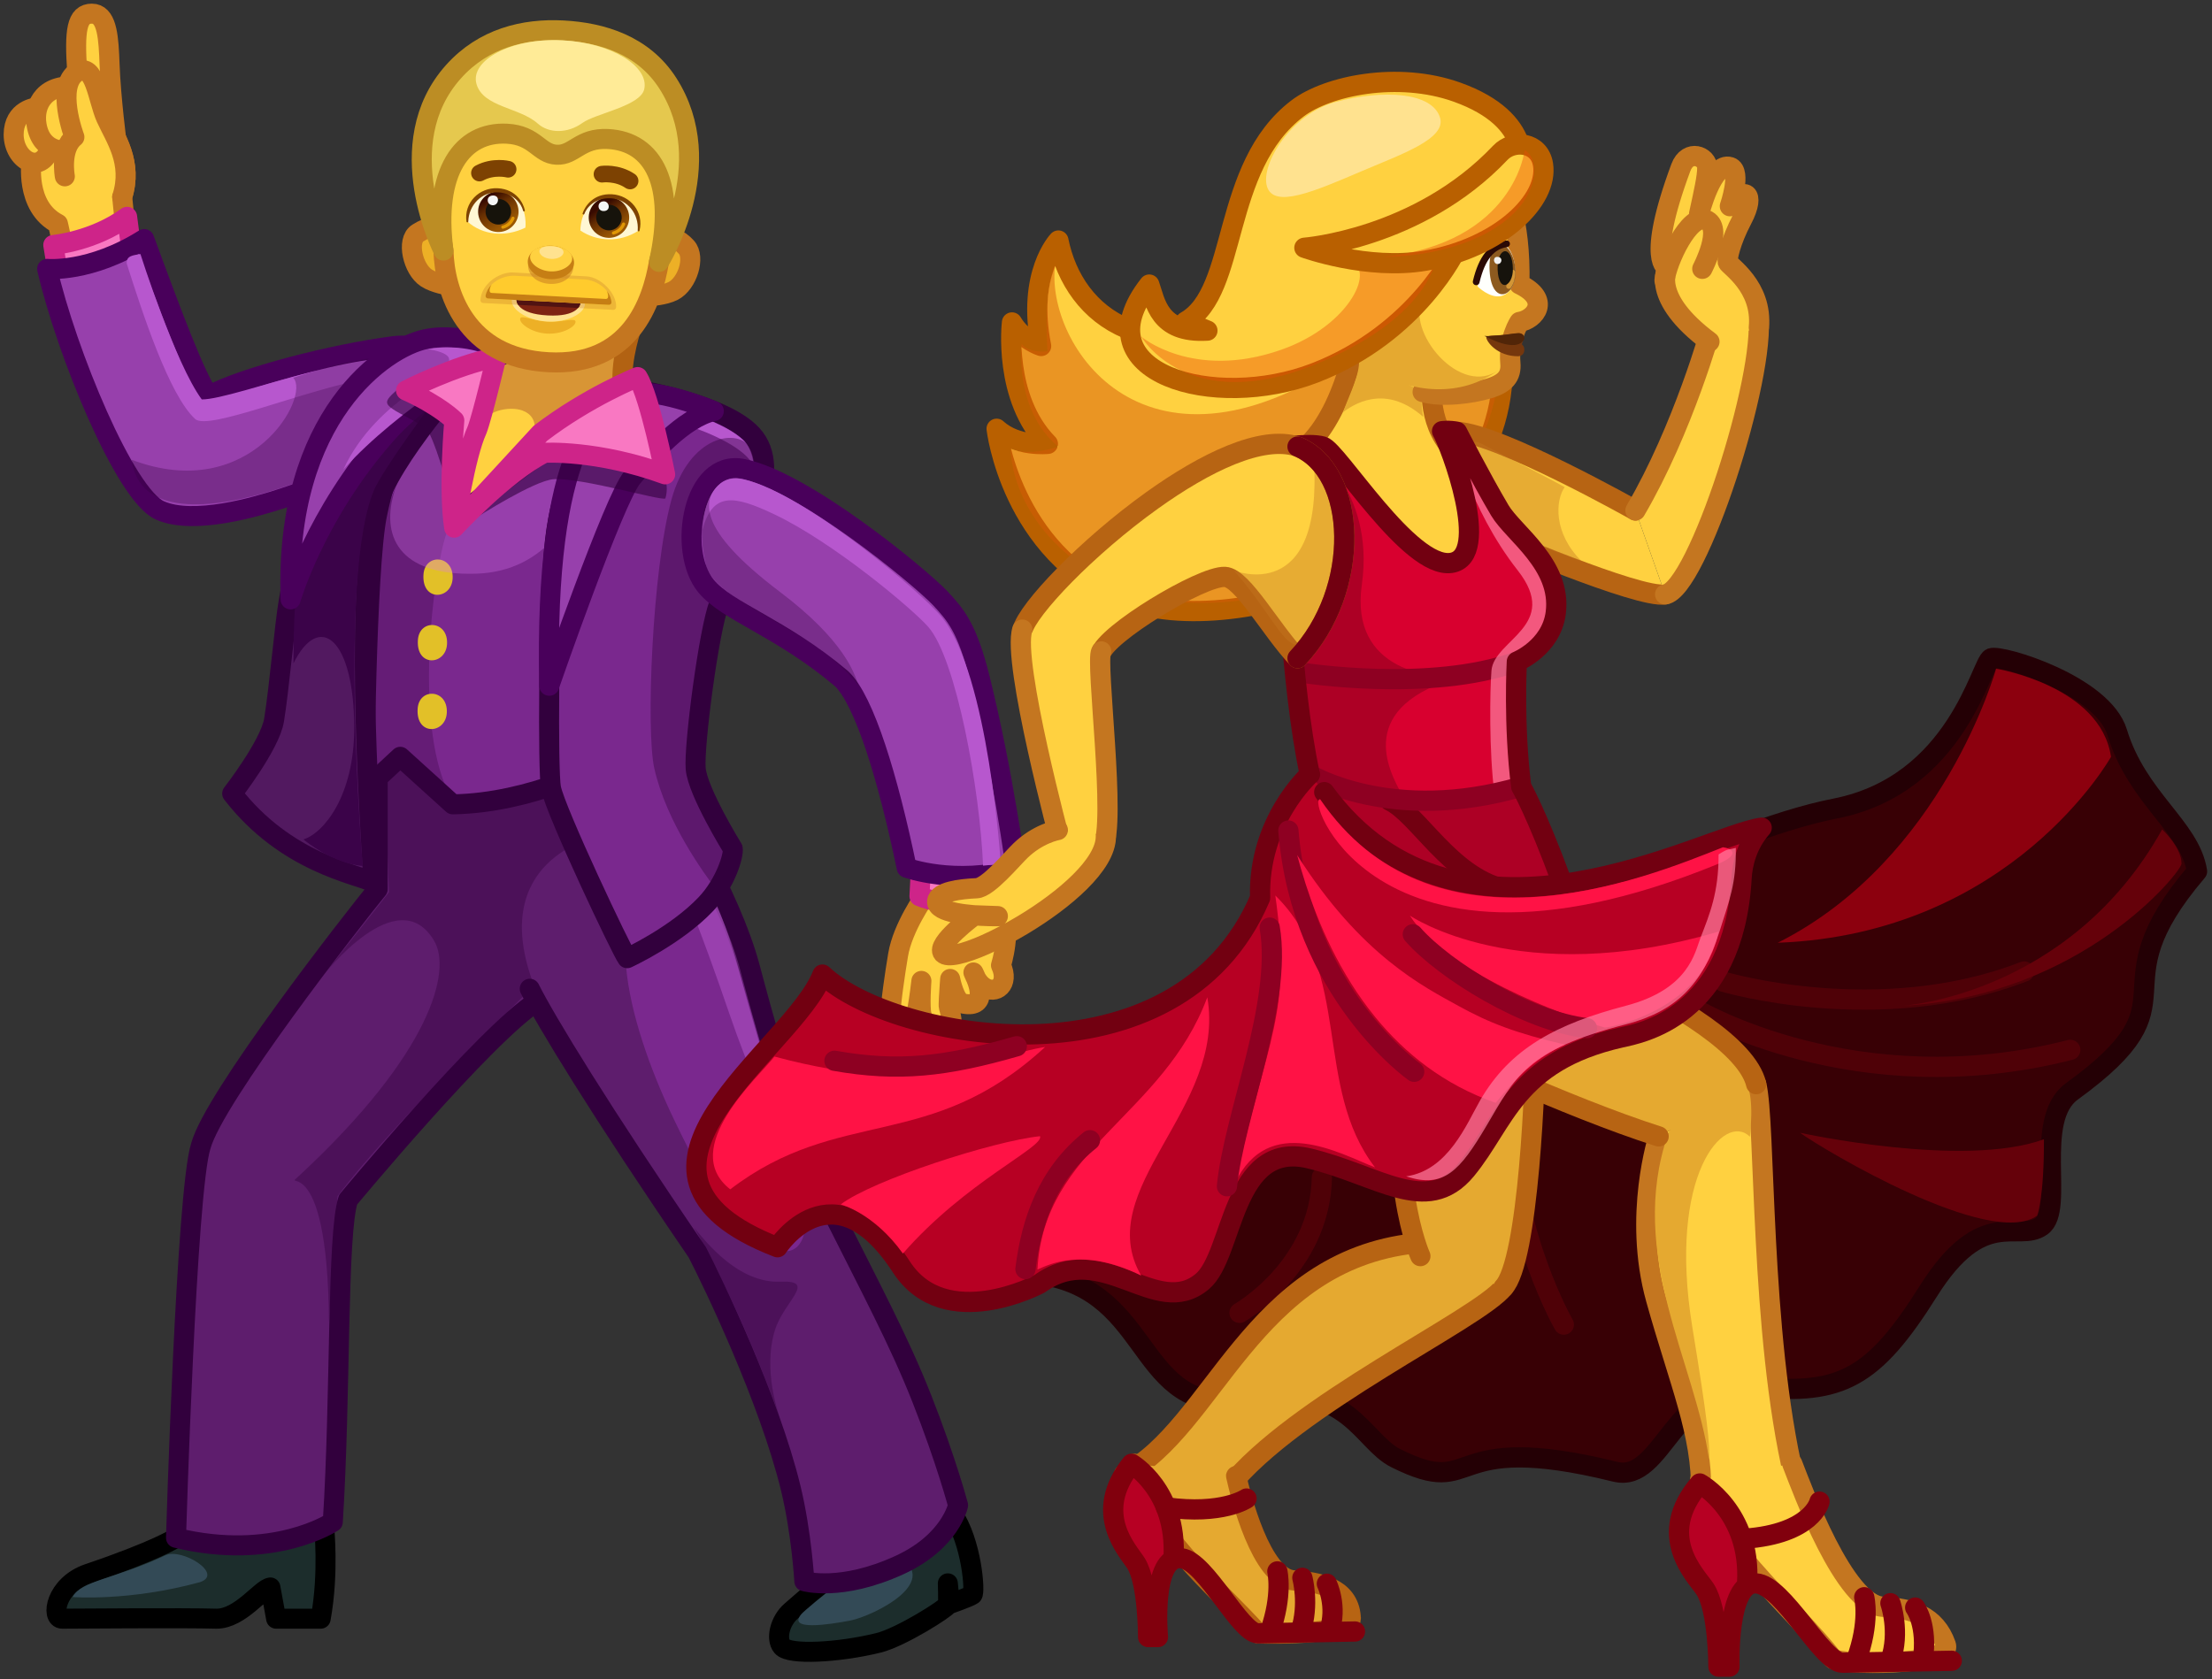 <svg width="162" height="123" viewBox="0 0 162 123" fill="none" xmlns="http://www.w3.org/2000/svg">
<rect x="0" y="0" width="162" height="123" fill="#333333" stroke="none"/>
<path d="M7.769 8.641C8.445 10.127 9.751 11.903 8.948 14.421L9.31 18.044L4.842 19.542C4.641 18.046 4.243 16.394 4.243 16.394C1.785 15.122 2.316 11.749 2.316 11.749" fill="#FFD140"/>
<path d="M7.769 8.641C8.445 10.127 9.751 11.903 8.948 14.421L9.31 18.044L4.842 19.542C4.641 18.046 4.243 16.394 4.243 16.394C1.785 15.122 2.316 11.749 2.316 11.749" stroke="#C47620" stroke-width="1.466" stroke-linecap="round" stroke-linejoin="round"/>
<path d="M2.641 7.881C2.641 7.881 1 8.023 1 9.858C1 11.693 2.971 12.902 3.686 10.839" fill="#FFD140"/>
<path d="M2.641 7.881C2.641 7.881 1 8.023 1 9.858C1 11.693 2.971 12.902 3.686 10.839" stroke="#C47620" stroke-width="1.466" stroke-linecap="round" stroke-linejoin="round"/>
<path d="M4.826 11.035C4.826 11.035 3.027 11.234 2.678 9.139C2.42 7.589 3.365 6.027 5.789 6.377L5.655 5.273C5.444 2.222 5.614 1 6.725 1C6.793 1 6.857 1.006 6.918 1.018C7.851 1.205 7.957 2.792 8.025 4.73C8.109 7.133 8.565 10.649 8.565 10.649" fill="#FFD140"/>
<path d="M4.826 11.035C4.826 11.035 3.027 11.234 2.678 9.139C2.42 7.589 3.365 6.027 5.789 6.377L5.655 5.273C5.444 2.222 5.614 1 6.725 1C6.793 1 6.857 1.006 6.918 1.018C7.851 1.205 7.957 2.792 8.025 4.73C8.109 7.133 8.565 10.649 8.565 10.649" stroke="#C47620" stroke-width="1.466" stroke-linecap="round" stroke-linejoin="round"/>
<path d="M4.748 12.917C4.748 12.917 4.375 10.896 5.449 10.04C5.449 10.04 4.018 6.26 5.654 5.273C6.941 4.498 7.169 7.32 7.769 8.641C8.445 10.127 9.751 11.903 8.948 14.421" fill="#FFD140"/>
<path d="M4.748 12.917C4.748 12.917 4.375 10.896 5.449 10.04C5.449 10.04 4.018 6.26 5.654 5.273C6.941 4.498 7.169 7.32 7.769 8.641C8.445 10.127 9.751 11.903 8.948 14.421" stroke="#C47620" stroke-width="1.466" stroke-linecap="round" stroke-linejoin="round"/>
<path d="M4.361 20.783L3.902 17.946C3.902 17.946 6.853 17.683 9.31 15.882L9.728 19.128" fill="#F978C2"/>
<path d="M4.361 20.783L3.902 17.946C3.902 17.946 6.853 17.683 9.31 15.882L9.728 19.128" stroke="#CE2489" stroke-width="1.466" stroke-linecap="round" stroke-linejoin="round"/>
<path d="M10.562 17.513C12.61 23.104 14.345 27.705 15.298 28.99C17.771 27.642 24.342 25.936 28.854 25.353C32.606 24.868 32.941 29.344 30.681 31.743C28.989 33.541 23.093 35.712 20.715 36.493C18.786 37.127 14.168 38.494 11.703 37.384C9.157 36.237 4.872 25.84 3.453 19.696C3.453 19.696 6.603 20.01 10.562 17.513Z" fill="#9740AC"/>
<path d="M10.562 17.513C12.61 23.104 14.345 27.705 15.298 28.99C17.771 27.642 24.342 25.936 28.854 25.353C32.606 24.868 32.941 29.344 30.681 31.743C28.989 33.541 23.093 35.712 20.715 36.493C18.786 37.127 14.168 38.494 11.703 37.384C9.157 36.237 4.872 25.84 3.453 19.696C3.453 19.696 6.603 20.01 10.562 17.513Z" stroke="#49005B" stroke-width="1.466" stroke-linecap="round" stroke-linejoin="round"/>
<path d="M10.284 18.608C9.736 18.708 9.242 18.724 9.283 19.312C10.417 22.874 12.374 28.931 14.293 30.694C15.25 31.572 22.338 28.543 27.111 27.692C28.262 27.487 31.308 26.919 31.209 29.685C31.209 29.701 32.855 28.139 30.96 26.767C28.148 24.731 17.225 29.279 14.778 29.259C12.824 26.609 10.284 18.608 10.284 18.608Z" fill="#B757CE"/>
<g opacity="0.3">
<path d="M21.468 27.669C22.794 28.995 18.373 36.986 9.646 33.679C10.672 41.874 30.304 32.379 31.36 29.723C34.011 23.057 21.594 27.702 21.468 27.669Z" fill="#32003D"/>
</g>
<path d="M23.735 111.842C23.735 111.842 24.101 115.207 23.485 118.572H20.224L19.804 116.286C19.128 116.368 17.598 118.573 15.862 118.572C13.515 118.5 5.41 118.572 4.557 118.572C3.703 118.572 4.047 116.099 6.473 115.276C11.534 113.561 12.889 112.647 12.889 112.647L23.735 111.842Z" fill="#1C2D2C"/>
<path d="M23.735 111.842C23.735 111.842 24.101 115.207 23.485 118.572H20.224L19.804 116.286C19.128 116.368 17.598 118.573 15.862 118.572C13.515 118.5 5.41 118.572 4.557 118.572C3.703 118.572 4.047 116.099 6.473 115.276C11.534 113.561 12.889 112.647 12.889 112.647L23.735 111.842Z" stroke="black" stroke-width="1.466" stroke-linecap="round" stroke-linejoin="round"/>
<path d="M5.322 116.985C5.322 116.985 9.438 117.322 14.645 115.896C16.437 115.297 13.3 113.366 12.12 113.927C8.514 115.637 5.933 115.774 5.322 116.985Z" fill="#334A56"/>
<path d="M42.219 52.178C36.479 49.214 27.662 54.667 27.662 54.667C27.662 61.231 27.662 65.127 27.662 65.127C25.787 67.418 15.656 80.416 14.708 83.942C13.644 87.194 12.89 112.647 12.89 112.647C20.042 114.387 24.373 111.489 24.373 111.489C24.967 102.243 24.671 90.365 25.495 87.879C25.495 87.879 35.488 75.823 39.345 73.341C43.202 70.859 43.202 70.859 43.202 70.859C43.202 70.859 47.958 55.143 42.219 52.178Z" fill="#5E1D6D"/>
<g opacity="0.4">
<path d="M43.604 61.33C43.604 61.33 35.599 63.006 39.118 72.204C39.118 72.204 28.328 82.731 24.722 87.627L24.091 96.826C23.986 83.492 20.391 87.537 21.984 86.053C31.636 77.067 33.06 71.09 31.808 68.942C29.142 64.369 23.651 71.486 23.651 71.486L28.491 65.356L27.88 50.275H41.528L43.604 61.33Z" fill="#32003D"/>
</g>
<path d="M34.117 51.903C30.561 52.874 27.662 54.667 27.662 54.667C27.662 61.231 27.662 65.127 27.662 65.127C25.787 67.417 15.656 80.416 14.708 83.942C13.644 87.193 12.89 112.647 12.89 112.647C20.042 114.386 24.373 111.489 24.373 111.489C24.967 102.243 24.671 90.365 25.495 87.879C25.495 87.879 35.488 75.823 39.345 73.341C39.711 73.105 40.042 72.892 40.342 72.699" stroke="#32003D" stroke-width="1.466" stroke-linecap="round" stroke-linejoin="round"/>
<path d="M57.936 118.023C57.13 118.713 56.8 120.041 57.28 120.614C57.807 121.242 61.377 121.07 64.338 120.341C66 119.931 69.371 117.78 69.417 117.553C69.462 117.326 69.417 115.984 69.417 115.984L69.561 117.49C69.561 117.49 71.015 116.976 71.22 116.821C71.425 116.667 71.196 113.013 69.749 110.869C68.301 108.724 59.178 116.96 57.936 118.023Z" fill="#1C2D2C"/>
<path d="M57.936 118.023C57.13 118.713 56.8 120.041 57.28 120.614C57.807 121.242 61.377 121.07 64.338 120.341C66 119.931 69.371 117.78 69.417 117.553C69.462 117.326 69.417 115.984 69.417 115.984L69.561 117.49C69.561 117.49 71.015 116.976 71.22 116.821C71.425 116.667 71.196 113.013 69.749 110.869C68.301 108.724 59.178 116.96 57.936 118.023Z" stroke="black" stroke-width="1.466" stroke-linecap="round" stroke-linejoin="round"/>
<path d="M62.283 118.706C63.849 118.407 69.42 115.774 65.418 113.781C64.441 113.295 59.039 117.841 58.712 118.212C57.582 119.488 60.716 119.008 62.283 118.706Z" fill="#334A56"/>
<path d="M38.797 72.429C39.938 74.718 43.971 81.365 51.066 91.732C52.139 93.799 56.319 102.445 57.914 109.021C58.711 112.31 58.907 115.829 58.907 115.829C58.907 115.829 61.579 116.616 65.882 114.64C69.624 112.921 70.166 110.264 70.166 110.264C70.166 110.264 69.302 106.995 67.501 102.427C65.849 98.239 63.727 94.285 60.826 88.502C58.057 82.879 55.591 73.349 54.905 70.805C53.514 65.643 49.309 58.405 46.129 54.236" fill="#5E1D6D"/>
<path d="M38.797 72.429C39.938 74.718 43.971 81.365 51.066 91.732C52.139 93.799 56.319 102.445 57.914 109.021C58.711 112.31 58.907 115.829 58.907 115.829C58.907 115.829 61.579 116.616 65.882 114.64C69.624 112.921 70.166 110.264 70.166 110.264C70.166 110.264 69.302 106.995 67.501 102.427C65.849 98.239 63.727 94.285 60.826 88.502C58.057 82.879 55.591 73.349 54.905 70.805C53.514 65.643 49.309 58.405 46.129 54.236" stroke="#32003D" stroke-width="1.466" stroke-linecap="round" stroke-linejoin="round"/>
<path d="M48.892 63.87C43.789 65.793 45.726 74.435 49.381 82.046C52.169 87.852 53.017 88.512 54.052 89.634C56.602 92.399 61.122 93.913 57.91 83.449C55.016 76.268 53.055 62.301 48.892 63.87Z" fill="#7A288E"/>
<g opacity="0.5">
<path d="M60.051 88.598C60.051 88.598 56.395 82.977 53.421 74.269C51.268 67.963 49.98 65.014 49.98 65.014L50.469 62.3C51.935 64.817 53.133 67.428 54.056 70.855C54.741 73.399 57.282 82.973 60.051 88.598Z" fill="#B757CE"/>
</g>
<g opacity="0.4">
<path d="M50.818 89.907C51.733 91.012 54.082 94.013 57.179 93.886C59.868 93.775 57.415 95.314 56.755 97.436C55.827 100.421 57.088 103.745 57.088 103.745C56.406 101.892 55.605 99.847 54.705 97.76C53.56 95.107 52.253 92.387 50.818 89.907Z" fill="#32003D"/>
</g>
<path d="M33.231 38.755C33.563 32.396 36.473 25.337 36.473 25.337L46.309 23.805C46.309 23.805 45.424 26.271 45.608 28.252" fill="#D89535"/>
<path d="M33.231 38.755C33.563 32.396 36.473 25.337 36.473 25.337L46.309 23.805C46.309 23.805 45.424 26.271 45.608 28.252" stroke="#B26212" stroke-width="1.466" stroke-linecap="round" stroke-linejoin="round"/>
<path d="M34.938 31.491C35.452 30.017 37.333 29.739 38.252 30.068C39.572 30.542 39.577 32.159 37.54 34.32C35.504 36.48 32.137 39.515 34.938 31.491Z" fill="#FFD140"/>
<path d="M42.892 30.759L33.278 37.929C33.278 37.929 34.811 29.659 35.791 26.322C29.823 30.143 28.35 34.027 27.603 37.745C26.797 41.754 26.678 57.89 26.678 57.89L28.192 56.481L29.315 55.438L33.158 58.919C38.943 58.83 44.159 55.996 44.159 55.996L48.388 35.799" fill="#7A288E"/>
<path d="M42.892 30.759L33.278 37.929C33.278 37.929 34.811 29.659 35.791 26.322C29.823 30.143 28.35 34.027 27.603 37.745C26.797 41.754 26.678 57.89 26.678 57.89L28.192 56.481L29.315 55.438L33.158 58.919C38.943 58.83 44.159 55.996 44.159 55.996L48.388 35.799" stroke="#32003D" stroke-width="1.466" stroke-linecap="round" stroke-linejoin="round"/>
<g opacity="0.3">
<path d="M33.117 58.549L29.314 55.438L27.365 56.239C27.365 56.239 27.43 41.787 28.237 37.776C28.713 35.416 35.216 21.806 32.748 38.929C31.71 41.691 30.192 53.672 33.117 58.549Z" fill="#32003D"/>
</g>
<path d="M32.723 52.208C32.642 53.773 30.443 53.932 30.588 51.906C30.7 50.344 32.812 50.477 32.723 52.208Z" fill="#E2C028"/>
<path d="M32.74 47.174C32.66 48.74 30.461 48.898 30.606 46.872C30.718 45.311 32.83 45.443 32.74 47.174Z" fill="#E2C028"/>
<path d="M33.149 42.374C33.069 43.94 30.87 44.099 31.015 42.072C31.126 40.511 33.238 40.643 33.149 42.374Z" fill="#E2C028"/>
<g opacity="0.3">
<path d="M34.844 42.025C29.143 42.191 27.838 39.203 28.93 35.87C28.93 35.87 30.229 31.746 33.035 30.234C33.035 30.234 30.485 43.34 40.243 32.119C41.998 31.761 42.95 33.34 42.81 34.458C42.429 37.502 40.102 41.873 34.844 42.025Z" fill="#DA77F2"/>
</g>
<path d="M28.117 35.717C25.94 40.147 26.824 56.074 27.348 64.635C26.103 64.019 20.935 63.219 17.005 58.129C17.005 58.129 19.772 54.574 20.071 52.749C20.448 50.444 20.846 45.78 21.137 44.092C25.274 20.13 35.351 26.074 35.351 26.074C35.351 26.074 30.187 31.503 28.117 35.717Z" fill="#521960"/>
<path d="M28.117 35.717C25.94 40.147 26.824 56.074 27.348 64.635C26.103 64.019 20.935 63.219 17.005 58.129C17.005 58.129 19.772 54.574 20.071 52.749C20.448 50.444 20.846 45.78 21.137 44.092C25.274 20.13 35.351 26.074 35.351 26.074C35.351 26.074 30.187 31.503 28.117 35.717Z" stroke="#32003D" stroke-width="1.466" stroke-linecap="round" stroke-linejoin="round"/>
<path d="M27.37 35.954C24.764 42.21 26.57 63.438 26.57 63.438C26.57 63.438 24.559 63.361 22.218 61.492C23.753 61 25.944 58.242 25.941 53.327C25.937 46.765 23.385 44.762 21.492 48.592C21.493 41.162 22.314 25.256 34.332 25.932C34.332 25.932 28.226 33.9 27.37 35.954Z" fill="#3B0349"/>
<path d="M21.283 43.906C21.283 43.906 23.072 37.7 28.283 31.8C31.829 27.784 37.199 25.829 37.199 25.829C37.199 25.829 34.065 24.238 31.153 24.848C28.241 25.458 20.818 30.451 21.283 43.906Z" fill="#9740AC"/>
<path d="M21.283 43.906C21.283 43.906 23.072 37.7 28.283 31.8C31.829 27.784 37.199 25.829 37.199 25.829C37.199 25.829 34.065 24.238 31.153 24.848C28.241 25.458 20.818 30.451 21.283 43.906Z" stroke="#49005B" stroke-width="1.466" stroke-linecap="round" stroke-linejoin="round"/>
<path d="M31.35 25.58C31.35 25.58 32.735 25.756 32.88 26.246C33.228 27.41 27.633 29.02 25.146 34.393C29.302 29.779 35.893 26.074 35.84 26.05C33.665 25.069 31.35 25.58 31.35 25.58Z" fill="#B757CE"/>
<path d="M46.139 28.458C42.636 32.233 41.101 35.413 40.639 39.663C40.398 41.871 40.264 46.333 40.225 50.281C40.189 53.929 40.234 57.139 40.353 57.731C40.699 59.465 45.552 69.703 45.932 70.189C45.932 70.189 49.496 68.551 51.699 66.225C53.151 64.691 53.753 62.625 53.661 62.154C53.661 62.154 51.094 58.002 50.95 56.306C50.807 54.611 51.924 46.121 52.665 44.229C54.624 39.229 57.419 34.409 55.077 31.848C52.93 29.499 46.139 28.458 46.139 28.458Z" fill="#7A288E"/>
<path d="M46.139 28.458C42.636 32.233 41.101 35.413 40.639 39.663C40.398 41.871 40.264 46.333 40.225 50.281C40.189 53.929 40.234 57.139 40.353 57.731C40.699 59.465 45.552 69.703 45.932 70.189C45.932 70.189 49.496 68.551 51.699 66.225C53.151 64.691 53.753 62.625 53.661 62.154C53.661 62.154 51.094 58.002 50.95 56.306C50.807 54.611 51.924 46.121 52.665 44.229C54.624 39.229 57.419 34.409 55.077 31.848C52.93 29.499 46.139 28.458 46.139 28.458Z" stroke="#32003D" stroke-width="1.466" stroke-linecap="round" stroke-linejoin="round"/>
<path d="M55.215 34.164C53.995 31.552 45.83 29.914 45.83 29.914C45.83 29.914 46.036 29.641 46.428 29.219C46.428 29.219 52.179 30.207 54.419 32.219C55.12 32.848 55.215 34.164 55.215 34.164Z" fill="#B757CE"/>
<g opacity="0.4">
<path d="M53.661 62.154C53.734 62.529 52.492 65.22 52.492 65.22C51.617 64.051 48.82 60.278 47.92 56.291C47.298 53.536 47.762 41.779 49.172 36.61C50.468 31.855 54.087 31.268 55.045 32.885C56.601 35.353 54.255 39.099 52.666 44.23C48.547 57.532 53.661 62.154 53.661 62.154Z" fill="#32003D"/>
</g>
<path d="M40.226 50.233C40.226 50.233 44.956 36.581 46.311 34.963C47.666 33.344 50.04 30.618 52.277 30.112C52.277 30.112 47.684 28.156 45.774 28.971C43.864 29.786 39.833 32.599 40.226 50.233Z" fill="#9740AC"/>
<path d="M40.226 50.233C40.226 50.233 44.956 36.581 46.311 34.963C47.666 33.344 50.04 30.618 52.277 30.112C52.277 30.112 47.684 28.156 45.774 28.971C43.864 29.786 39.833 32.599 40.226 50.233Z" stroke="#49005B" stroke-width="1.466" stroke-linecap="round" stroke-linejoin="round"/>
<path d="M67.678 63.676L67.742 65.638C67.742 65.638 66.108 67.92 65.773 69.952C65.316 72.724 64.579 77.732 65.766 77.795C66.593 77.838 67.166 74.257 67.383 72.634C67.447 72.16 67.48 71.852 67.48 71.852C67.48 71.852 67.341 73.777 67.494 74.343C67.647 74.909 68.574 76.419 69.364 76.116C70.002 75.871 69.631 74.212 69.488 73.768C69.454 73.661 69.511 72.754 69.552 72.18C69.572 71.906 69.587 71.708 69.587 71.708C69.587 71.708 69.903 73.393 70.542 73.516C72.465 73.888 71.584 71.84 71.344 71.342C71.311 71.274 71.29 71.235 71.29 71.235C71.373 71.457 71.47 71.649 71.578 71.809C71.72 72.021 71.879 72.181 72.043 72.293C72.926 72.897 73.959 72.121 73.308 70.711C73.308 70.711 74.171 67.983 73.279 66.687L72.778 64.439" fill="#FFD140"/>
<path d="M67.678 63.676L67.742 65.638C67.742 65.638 66.108 67.92 65.773 69.952C65.316 72.724 64.579 77.732 65.766 77.795C66.593 77.838 67.166 74.257 67.383 72.634C67.447 72.16 67.48 71.852 67.48 71.852C67.48 71.852 67.341 73.777 67.494 74.343C67.647 74.909 68.574 76.419 69.364 76.116C70.002 75.871 69.631 74.212 69.488 73.768C69.454 73.661 69.511 72.754 69.552 72.18C69.572 71.906 69.587 71.708 69.587 71.708C69.587 71.708 69.903 73.393 70.542 73.516C72.465 73.888 71.584 71.84 71.344 71.342C71.311 71.274 71.29 71.235 71.29 71.235C71.373 71.457 71.47 71.649 71.578 71.809C71.72 72.021 71.879 72.181 72.043 72.293C72.926 72.897 73.959 72.121 73.308 70.711C73.308 70.711 74.171 67.983 73.279 66.687L72.778 64.439" stroke="#C47620" stroke-width="1.466" stroke-linecap="round" stroke-linejoin="round"/>
<path d="M67.503 62.497L67.338 65.646C68.888 66.361 72.528 66.297 73.256 65.648L73.641 62.82" fill="#F978C2"/>
<path d="M67.503 62.497L67.338 65.646C68.888 66.361 72.528 66.297 73.256 65.648L73.641 62.82" stroke="#CE2489" stroke-width="1.466" stroke-linecap="round" stroke-linejoin="round"/>
<path d="M71.766 49.725C70.834 45.965 69.98 45.025 68.854 43.814C67.264 42.156 58.868 35.246 54.408 34.348C50.699 33.602 49.606 40.359 51.694 42.911C53.257 44.823 57.139 45.925 61.625 49.708C63.321 51.304 65.05 57.051 66.403 63.566C66.403 63.566 69.888 64.861 74.396 63.643C74.396 63.643 73.478 56.63 71.766 49.725Z" fill="#9740AC"/>
<path d="M71.766 49.725C70.834 45.965 69.98 45.025 68.854 43.814C67.264 42.156 58.868 35.246 54.408 34.348C50.699 33.602 49.606 40.359 51.694 42.911C53.257 44.823 57.139 45.925 61.625 49.708C63.321 51.304 65.05 57.051 66.403 63.566C66.403 63.566 69.888 64.861 74.396 63.643C74.396 63.643 73.478 56.63 71.766 49.725Z" stroke="#49005B" stroke-width="1.466" stroke-linecap="round" stroke-linejoin="round"/>
<path d="M73.29 63.247C72.665 63.416 72.579 63.332 71.997 63.412C71.767 57.839 70.031 48.23 67.971 45.907C66.811 44.599 61.091 39.763 56.712 37.677C53.709 36.247 52.185 36.043 51.444 38.812C51.44 38.827 51.539 34.452 54.462 35.111C58.9 36.112 67.526 43.425 68.974 45.209C72.417 49.448 73.29 63.247 73.29 63.247Z" fill="#B757CE"/>
<g opacity="0.3">
<path d="M52.814 35.332C51.399 36.563 50.958 38.697 57.126 43.362C61.841 46.927 62.597 49.345 62.87 50.209C59.626 45.992 52.311 44.148 51.69 41.358C50.644 36.662 52.685 35.357 52.814 35.332Z" fill="#32003D"/>
</g>
<g opacity="0.6">
<path d="M34.847 37.939C34.847 37.939 39.171 35.162 40.574 35.101C42.728 35.007 48.307 36.679 48.729 36.517C49.87 32.624 41.422 29.06 34.847 37.939Z" fill="#32003D"/>
</g>
<g opacity="0.6">
<path d="M29.123 28.508C27.786 29.728 28.015 29.564 31.098 31.263C31.71 31.6 33.061 36.564 33.061 36.564C33.061 36.564 34.553 23.553 29.123 28.508Z" fill="#32003D"/>
</g>
<path d="M33.294 38.549L39.575 31.739C43.071 29.066 46.696 27.621 46.696 27.621C47.587 29.044 48.714 34.749 48.714 34.749C43.739 32.932 39.877 33.169 39.877 33.169C36.917 34.677 33.26 38.654 33.26 38.654C32.826 35.811 33.272 30.797 33.272 30.797C33.272 30.797 32.206 29.709 29.736 28.602C29.736 28.602 33.274 26.768 36.35 26.167C36.35 26.167 35.313 30.537 34.938 31.491C34.05 33.42 33.294 38.549 33.294 38.549Z" fill="#F978C2"/>
<path d="M33.294 38.549L39.575 31.739C43.071 29.066 46.696 27.621 46.696 27.621C47.587 29.044 48.714 34.749 48.714 34.749C43.739 32.932 39.877 33.169 39.877 33.169C36.917 34.677 33.26 38.654 33.26 38.654C32.826 35.811 33.272 30.797 33.272 30.797C33.272 30.797 32.206 29.709 29.736 28.602C29.736 28.602 33.274 26.768 36.35 26.167C36.35 26.167 35.313 30.537 34.938 31.491C34.05 33.42 33.294 38.549 33.294 38.549Z" stroke="#CE2489" stroke-width="1.466" stroke-linecap="round" stroke-linejoin="round"/>
<path d="M30.598 17.072C29.753 17.602 30.236 19.715 31.228 20.36C31.838 20.757 32.868 20.916 32.868 20.916C33.34 20.899 34.019 14.926 30.598 17.072Z" fill="#EDB026"/>
<path d="M30.598 17.072C29.753 17.602 30.236 19.715 31.228 20.36C31.838 20.757 32.868 20.916 32.868 20.916C33.34 20.899 34.019 14.926 30.598 17.072Z" stroke="#C47620" stroke-width="1.466" stroke-linecap="round" stroke-linejoin="round"/>
<path d="M50.268 18.107C50.941 18.844 50.353 20.773 49.3 21.311C48.652 21.642 47.61 21.692 47.61 21.692C46.568 21.551 47.863 15.468 50.268 18.107Z" fill="#EDB026"/>
<path d="M50.268 18.107C50.941 18.844 50.353 20.773 49.3 21.311C48.652 21.642 47.61 21.692 47.61 21.692C46.568 21.551 47.863 15.468 50.268 18.107Z" stroke="#C47620" stroke-width="1.466" stroke-linecap="round" stroke-linejoin="round"/>
<path d="M48.262 19.185C47.754 22.16 46.163 26.849 40.177 26.535C34.042 26.212 32.564 21.344 32.477 18.355C32.477 18.355 30.083 6.639 40.977 7.138C51.871 7.637 48.262 19.185 48.262 19.185Z" fill="#FFD140"/>
<path d="M48.262 19.185C47.754 22.16 46.163 26.849 40.177 26.535C34.042 26.212 32.564 21.344 32.477 18.355C32.477 18.355 30.083 6.639 40.977 7.138C51.871 7.637 48.262 19.185 48.262 19.185Z" stroke="#C47620" stroke-width="1.466" stroke-linecap="round" stroke-linejoin="round"/>
<path d="M42.506 16.888C42.506 16.888 42.461 15.59 43.418 14.799C44.24 14.119 45.713 14.267 46.405 15.23C46.968 16.014 46.779 16.884 46.779 16.884C45.369 17.809 43.712 17.691 42.506 16.888Z" fill="#FFF7D4"/>
<path d="M46.078 16.014C46.035 16.834 45.338 17.464 44.521 17.421C43.704 17.378 43.076 16.678 43.119 15.858C43.162 15.039 43.859 14.409 44.676 14.452C45.493 14.495 46.12 15.194 46.078 16.014Z" fill="url(#paint0_linear_288_3317)"/>
<path d="M45.533 15.986C45.506 16.504 45.066 16.902 44.549 16.875C44.033 16.847 43.636 16.405 43.663 15.887C43.691 15.369 44.131 14.971 44.647 14.998C45.163 15.025 45.56 15.467 45.533 15.986Z" fill="#16130B"/>
<path d="M44.184 15.461C43.713 15.444 43.713 14.749 44.221 14.748C44.65 14.748 44.768 15.481 44.184 15.461Z" fill="#F5F5F5"/>
<path d="M45.671 16.413C45.544 16.736 45.267 16.981 44.931 17.066" stroke="#E09705" stroke-width="0.233" stroke-linecap="round" stroke-linejoin="round"/>
<path d="M42.733 15.649C42.882 15.18 43.47 14.225 44.811 14.297C46.127 14.367 47.101 15.573 46.771 16.883C46.864 15.655 46.015 14.538 44.759 14.46C43.574 14.385 42.899 15.156 42.733 15.649Z" fill="#7D4202"/>
<path d="M42.733 15.649C42.882 15.18 43.47 14.225 44.811 14.297C46.127 14.367 47.101 15.573 46.771 16.883C46.864 15.655 46.015 14.538 44.759 14.46C43.574 14.385 42.899 15.156 42.733 15.649Z" stroke="#7D4202" stroke-width="0.133" stroke-linecap="round" stroke-linejoin="round"/>
<path d="M38.478 16.675C38.478 16.675 38.657 15.39 37.788 14.502C37.042 13.74 35.562 13.733 34.773 14.618C34.131 15.339 34.229 16.223 34.229 16.223C35.337 17.235 37.014 17.393 38.478 16.675Z" fill="#FFF7D4"/>
<path d="M37.975 15.588C37.932 16.408 37.235 17.037 36.418 16.994C35.601 16.951 34.974 16.252 35.017 15.432C35.059 14.612 35.756 13.983 36.573 14.025C37.39 14.069 38.018 14.768 37.975 15.588Z" fill="url(#paint1_linear_288_3317)"/>
<path d="M35.561 15.461C35.534 15.979 35.931 16.421 36.447 16.448C36.963 16.475 37.404 16.077 37.431 15.559C37.458 15.041 37.061 14.599 36.545 14.572C36.029 14.545 35.588 14.943 35.561 15.461Z" fill="#16130B"/>
<path d="M36.066 15.034C36.529 15.075 36.665 14.312 36.103 14.321C35.578 14.33 35.61 14.994 36.066 15.034Z" fill="#F5F5F5"/>
<path d="M37.568 15.987C37.441 16.31 37.165 16.554 36.828 16.64" stroke="#E09705" stroke-width="0.233" stroke-linecap="round" stroke-linejoin="round"/>
<path d="M38.374 15.419C38.274 14.937 37.788 13.926 36.447 13.856C35.132 13.788 34.037 14.885 34.229 16.223C34.265 14.992 35.225 13.97 36.482 14.024C37.669 14.074 38.26 14.911 38.374 15.419Z" fill="#7D4202"/>
<path d="M38.374 15.419C38.274 14.937 37.788 13.926 36.447 13.856C35.132 13.788 34.037 14.885 34.229 16.223C34.265 14.992 35.225 13.97 36.482 14.024C37.669 14.074 38.26 14.911 38.374 15.419Z" stroke="#7D4202" stroke-width="0.133" stroke-linecap="round" stroke-linejoin="round"/>
<path d="M37.211 12.397C37.211 12.397 36.14 12.127 35.114 12.676" stroke="#7D4202" stroke-width="1.222" stroke-linecap="round" stroke-linejoin="round"/>
<path d="M44.089 12.759C44.089 12.759 45.182 12.603 46.145 13.256" stroke="#7D4202" stroke-width="1.222" stroke-linecap="round" stroke-linejoin="round"/>
<path d="M42.151 23.583C42.132 23.942 41.192 24.497 40.071 24.438C38.95 24.379 38.074 23.728 38.092 23.37C38.111 23.011 38.996 23.502 40.117 23.561C41.238 23.62 42.17 23.224 42.151 23.583Z" fill="#EDB026"/>
<path d="M42.836 22.292C42.801 22.965 41.565 23.631 40.087 23.553C38.608 23.475 37.448 22.684 37.483 22.011C37.554 20.654 42.912 20.837 42.836 22.292Z" fill="#FFE28F"/>
<g opacity="0.3">
<path d="M42.943 20.242L37.591 19.96C36.542 19.905 35.247 20.828 35.187 21.98C35.181 22.091 35.258 22.19 35.375 22.196L44.914 22.698C45.031 22.704 45.118 22.614 45.123 22.503C45.177 21.478 43.992 20.297 42.943 20.242Z" fill="#C47620"/>
</g>
<path d="M42.495 22.22C42.492 22.343 42.295 23.221 40.109 23.106C37.888 22.989 37.83 22.098 37.83 21.975C37.827 20.32 42.525 20.775 42.495 22.22Z" fill="#7E2312"/>
<path d="M42.495 22.22C42.498 22.343 42.432 22.458 42.332 22.562L37.956 22.332C37.868 22.218 37.827 22.098 37.83 21.975C37.859 20.883 42.475 21.151 42.495 22.22Z" fill="#511312"/>
<path d="M42.778 20.468L37.731 20.202C36.742 20.15 35.709 20.788 35.561 21.667C35.544 21.767 35.629 21.859 35.739 21.865L44.587 22.33C44.697 22.336 44.791 22.254 44.784 22.152C44.729 21.262 43.767 20.52 42.778 20.468Z" fill="#FFCB2D"/>
<path d="M44.784 22.152C44.791 22.253 44.697 22.336 44.587 22.33L35.738 21.865C35.628 21.859 35.544 21.767 35.561 21.667C35.612 21.365 35.768 21.091 35.99 20.864C35.92 20.992 35.711 21.43 36.013 21.459L44.356 21.898C44.669 21.909 44.499 21.443 44.441 21.308C44.639 21.558 44.765 21.846 44.784 22.152Z" fill="#C67E14"/>
<g opacity="0.5">
<path d="M41.995 19.547C41.956 20.285 41.274 20.849 40.265 20.796C39.256 20.743 38.636 20.11 38.675 19.373C38.713 18.635 42.033 18.809 41.995 19.547Z" fill="#C47620"/>
</g>
<path d="M42.042 19.298C42.006 19.982 41.219 20.497 40.283 20.448C39.346 20.399 38.617 19.804 38.653 19.12C38.689 18.436 39.475 17.949 40.411 17.998C41.347 18.047 42.078 18.613 42.042 19.298Z" fill="#C67E14"/>
<path d="M41.907 18.962C41.88 19.472 41.122 19.923 40.312 19.881C39.503 19.838 38.796 19.31 38.822 18.8C38.849 18.291 39.601 17.956 40.411 17.999C41.221 18.041 41.934 18.453 41.907 18.962Z" fill="#FFD140"/>
<path d="M41.273 18.487C41.259 18.758 40.849 18.992 40.361 18.966C39.872 18.94 39.489 18.665 39.503 18.394C39.517 18.123 39.92 18.008 40.409 18.034C40.898 18.059 41.287 18.216 41.273 18.487Z" fill="#FFE28F"/>
<path d="M48.894 6.075C47.106 3.305 44.101 2.381 41.233 2.231C38.365 2.08 35.413 2.797 33.213 5.25C28.452 10.56 32.477 18.355 32.477 18.355C31.731 12.58 33.838 9.621 37.13 9.794C39.191 9.903 39.471 11.268 40.758 11.335C42.044 11.403 42.465 10.075 44.526 10.183C47.901 10.361 49.516 13.557 48.262 19.185C48.262 19.185 52.768 12.077 48.894 6.075Z" fill="#E5C84E"/>
<path d="M48.894 6.075C47.106 3.305 44.101 2.381 41.233 2.231C38.365 2.08 35.413 2.797 33.213 5.25C28.452 10.56 32.477 18.355 32.477 18.355C31.731 12.58 33.838 9.621 37.13 9.794C39.191 9.903 39.471 11.268 40.758 11.335C42.044 11.403 42.465 10.075 44.526 10.183C47.901 10.361 49.516 13.557 48.262 19.185C48.262 19.185 52.768 12.077 48.894 6.075Z" stroke="#BC8D24" stroke-width="1.466" stroke-linecap="round" stroke-linejoin="round"/>
<path d="M41.214 2.953C37.399 2.752 34.41 4.439 34.896 6.15C35.381 7.86 38.059 7.86 39.388 9.055C40.199 9.783 41.577 9.789 42.653 9.006C43.602 8.316 46.9 7.772 47.181 6.538C47.556 4.888 44.827 3.143 41.214 2.953Z" fill="#FFEB97"/>
<path d="M134.377 59.233C143.385 57.476 145.098 48.484 145.829 48.215C146.56 47.946 153.994 50.162 155.058 53.653C156.538 58.505 160.386 60.571 160.904 63.829C153.212 72.838 161.275 73.028 151.738 79.946C148.872 82.025 151.234 88.611 149.507 89.824C147.781 91.037 145.191 88.264 141.219 94.589C137.247 100.915 134.83 102.214 128.7 101.608C122.569 101.002 121.842 108.685 118.288 107.807C105.463 104.638 108.486 109.948 102.213 106.807C99.742 105.569 98.718 101.112 91.746 102.474C83.317 104.121 84.711 95.204 77.005 93.51C69.298 91.817 117.505 62.523 134.377 59.233Z" fill="#380005"/>
<path d="M134.377 59.233C143.385 57.476 145.098 48.484 145.829 48.215C146.56 47.946 153.994 50.162 155.058 53.653C156.538 58.505 160.386 60.571 160.904 63.829C153.212 72.838 161.275 73.028 151.738 79.946C148.872 82.025 151.234 88.611 149.507 89.824C147.781 91.037 145.191 88.264 141.219 94.589C137.247 100.915 134.83 102.214 128.7 101.608C122.569 101.002 121.842 108.685 118.288 107.807C105.463 104.638 108.486 109.948 102.213 106.807C99.742 105.569 98.718 101.112 91.746 102.474C83.317 104.121 84.711 95.204 77.005 93.51C69.298 91.817 117.505 62.523 134.377 59.233Z" stroke="#240005" stroke-width="1.482" stroke-linecap="round" stroke-linejoin="round"/>
<g opacity="0.5">
<path d="M114.53 97.031C114.53 97.031 110.76 90.476 110.598 82.314" stroke="#65010A" stroke-width="1.482" stroke-linecap="round" stroke-linejoin="round"/>
</g>
<g opacity="0.5">
<path d="M90.779 96.167C90.779 96.167 96.673 92.837 96.813 86.231" stroke="#65010A" stroke-width="1.482" stroke-linecap="round" stroke-linejoin="round"/>
</g>
<g opacity="0.5">
<path d="M148.243 71.165C137.606 75.306 126.228 71.915 126.228 71.915" stroke="#65010A" stroke-width="1.482" stroke-linecap="round" stroke-linejoin="round"/>
</g>
<g opacity="0.5">
<path d="M151.62 76.906C135.889 80.93 124.169 73.908 124.169 73.908" stroke="#65010A" stroke-width="1.482" stroke-linecap="round" stroke-linejoin="round"/>
</g>
<path d="M149.691 83.453C143.825 85.609 131.832 82.978 131.832 82.978C133.483 84.186 145.748 91.516 149.191 89.05C149.191 89.05 149.707 87.811 149.691 83.453Z" fill="#65010A"/>
<path d="M158.349 60.757C151.574 72.901 139.365 73.674 139.365 73.674C152.463 72.969 159.769 63.854 159.769 63.266C159.768 62.053 158.349 60.757 158.349 60.757Z" fill="#65010A"/>
<path d="M154.603 55.442C154.603 55.442 147.353 68.413 130.198 69.059C142.314 62.976 146.187 48.985 146.187 48.985C146.187 48.985 153.842 50.224 154.603 55.442Z" fill="#8C000E"/>
<path d="M94.009 22.781C84.227 27.404 78.658 23.313 77.513 17.62C77.513 17.62 75.182 20.037 76.248 25.346C76.248 25.346 74.877 24.919 74.115 23.619C74.115 23.619 73.445 29.153 76.743 32.513C76.743 32.513 74.468 32.764 72.99 31.408C72.99 31.408 74.013 40.438 82.202 43.862C90.391 47.287 110.471 40.824 110.051 26.433" fill="#FFD140"/>
<path d="M94.009 22.781C84.227 27.404 78.658 23.313 77.513 17.62C77.513 17.62 75.182 20.037 76.248 25.346C76.248 25.346 74.877 24.919 74.115 23.619C74.115 23.619 73.445 29.153 76.743 32.513C76.743 32.513 74.468 32.764 72.99 31.408C72.99 31.408 74.013 40.438 82.202 43.862C90.391 47.287 110.471 40.824 110.051 26.433" stroke="#B96000" stroke-width="1.482" stroke-linecap="round" stroke-linejoin="round"/>
<g opacity="0.5">
<path d="M109.884 26.743C108.495 41.691 89.638 46.734 81.861 42.975C73.866 39.112 74.02 32.877 74.02 32.877C75.358 33.476 77.508 32.722 77.508 32.722C74.257 30.037 74.823 25.194 74.823 25.194C75.358 25.917 76.716 25.731 76.716 25.731C76.449 21.745 77.004 19.907 77.279 19.389C76.485 25.17 83.919 36.74 99.346 25.828C102.565 25.929 109.884 26.743 109.884 26.743Z" fill="#D65A05"/>
</g>
<path d="M128.618 79.419C129.325 82.117 128.871 97.585 131.399 108.246L124.582 109.331C124.675 105.035 122.987 101.271 121.283 95.162C119.578 89.053 121.472 83.242 121.472 83.242" fill="#FFD140"/>
<path d="M128.618 79.419C129.325 82.117 128.871 97.585 131.399 108.246L124.582 109.331C124.675 105.035 122.987 101.271 121.283 95.162C119.578 89.053 121.472 83.242 121.472 83.242" stroke="#C47620" stroke-width="1.482" stroke-linecap="round" stroke-linejoin="round"/>
<path d="M128.157 83.266C126.283 81.422 122.105 86.046 123.946 97.247C125.058 104.012 125.242 105.902 125.168 106.942C124.172 99.833 119.132 91.931 122.152 83.102C122.702 81.495 129.148 73.85 128.157 83.266Z" fill="#E5A930"/>
<path d="M121.472 83.242C114.637 81.059 105.337 76.625 105.337 76.625L108.243 67.168C108.243 67.168 127.271 73.877 128.618 79.419" fill="#E5A930"/>
<path d="M121.472 83.242C114.637 81.059 105.337 76.625 105.337 76.625L108.243 67.168C108.243 67.168 127.271 73.877 128.618 79.419" stroke="#B76413" stroke-width="1.482" stroke-linecap="round" stroke-linejoin="round"/>
<path d="M131.263 107.227C131.999 109.124 135.074 117.531 137.88 117.697C139.973 117.82 141.755 118.332 142.504 120.481C143.064 122.089 134.585 121.974 134.219 121.49C131.813 118.307 124.236 111.646 124.514 108.394" fill="#FFD140"/>
<path d="M131.263 107.227C131.999 109.124 135.074 117.531 137.88 117.697C139.973 117.82 141.755 118.332 142.504 120.481C143.064 122.089 134.585 121.974 134.219 121.49C131.813 118.307 124.236 111.646 124.514 108.394" stroke="#C47620" stroke-width="1.482" stroke-linecap="round" stroke-linejoin="round"/>
<path d="M124.487 108.667C121.068 112.326 125.54 117.305 126.293 121.502C127.496 118.793 128.707 110.871 124.487 108.667Z" fill="#B70023"/>
<path d="M133.255 109.999C133.255 109.999 132.735 112.359 127.762 112.715" stroke="#81000D" stroke-width="1.482" stroke-linecap="round" stroke-linejoin="round"/>
<path d="M136.53 117C136.53 117 136.994 118.806 135.929 121.655" stroke="#81000D" stroke-width="1.482" stroke-linecap="round" stroke-linejoin="round"/>
<path d="M138.448 117.437C138.448 117.437 139.193 119.554 138.448 121.655" stroke="#81000D" stroke-width="1.482" stroke-linecap="round" stroke-linejoin="round"/>
<path d="M140.262 117.757C140.262 117.757 141.218 119.036 140.812 121.655" stroke="#81000D" stroke-width="1.482" stroke-linecap="round" stroke-linejoin="round"/>
<path d="M142.942 121.655L134.93 121.798C133.454 121.794 130.607 116.108 128.618 115.985C126.441 115.85 126.662 122.084 126.662 122.084H125.852C125.852 122.084 125.856 117.885 124.863 116.392C124.209 115.409 121.173 112.512 124.487 108.667C124.487 108.667 128.256 110.726 127.954 115.947" stroke="#81000D" stroke-width="1.482" stroke-linecap="round" stroke-linejoin="round"/>
<path d="M110.111 94.314C108.234 96.672 94.816 102.868 89.947 108.979C88.139 109.253 82.332 107.987 82.332 107.987C88.895 104.575 91.667 92.373 103.658 91.075" fill="#E5A930"/>
<path d="M110.111 94.314C108.234 96.672 94.816 102.868 89.947 108.979C88.139 109.253 82.332 107.987 82.332 107.987C88.895 104.575 91.667 92.373 103.658 91.075" stroke="#B76413" stroke-width="1.482" stroke-linecap="round" stroke-linejoin="round"/>
<path d="M83.095 107.225C83.352 111.623 89.494 116.618 92.132 119.646C93.261 119.702 99.234 119.738 98.92 118.437C98.752 116.292 96.603 115.892 94.747 115.767C92.36 115.606 90.846 109.53 90.534 108.121" fill="#E5A930"/>
<path d="M83.095 107.225C83.352 111.623 89.494 116.618 92.132 119.646C93.261 119.702 99.234 119.738 98.92 118.437C98.752 116.292 96.603 115.892 94.747 115.767C92.36 115.606 90.846 109.53 90.534 108.121" stroke="#B76413" stroke-width="1.482" stroke-linecap="round" stroke-linejoin="round"/>
<path d="M82.875 107.225C78.848 111.56 84.171 113.805 84.484 119.917C84.486 114.627 88.675 110.928 82.875 107.225Z" fill="#B70023"/>
<path d="M91.293 109.77C91.293 109.77 89.537 110.991 85.388 110.413" stroke="#81000D" stroke-width="1.482" stroke-linecap="round" stroke-linejoin="round"/>
<path d="M93.549 115.107C93.549 115.107 93.961 116.816 93.017 119.511" stroke="#81000D" stroke-width="1.482" stroke-linecap="round" stroke-linejoin="round"/>
<path d="M95.381 115.578C95.381 115.578 95.911 117.524 95.251 119.511" stroke="#81000D" stroke-width="1.482" stroke-linecap="round" stroke-linejoin="round"/>
<path d="M97.175 116.011C97.175 116.011 97.989 117.669 97.346 119.511" stroke="#81000D" stroke-width="1.482" stroke-linecap="round" stroke-linejoin="round"/>
<path d="M99.234 119.511L92.132 119.646C90.823 119.643 88.293 114.364 86.537 114.147C84.266 113.868 84.803 119.917 84.803 119.917H84.085C84.085 119.917 84.088 115.945 83.208 114.532C82.628 113.603 79.938 110.863 82.875 107.225C82.875 107.225 86.215 109.173 85.948 114.112" stroke="#81000D" stroke-width="1.482" stroke-linecap="round" stroke-linejoin="round"/>
<path d="M110.111 94.314C111.941 92.449 112.508 79.038 112.446 75.306H103.243C101.306 86.055 104.023 92.013 104.023 92.013" fill="#E5A930"/>
<path d="M110.111 94.314C111.941 92.449 112.508 79.038 112.446 75.306H103.243C101.306 86.055 104.023 92.013 104.023 92.013" stroke="#B76413" stroke-width="1.482" stroke-linecap="round" stroke-linejoin="round"/>
<path d="M121.948 43.54C120.049 43.876 109.201 39.219 109.201 39.219L106.71 31.632C109.872 31.808 119.776 37.393 119.776 37.393" fill="#FFD140"/>
<path d="M121.948 43.54C120.049 43.876 109.201 39.219 109.201 39.219L106.71 31.632C109.872 31.808 119.776 37.393 119.776 37.393" stroke="#B76413" stroke-width="1.482" stroke-linecap="round" stroke-linejoin="round"/>
<g opacity="0.4">
<path d="M108.853 38.081C108.102 37.227 106.334 31.395 108.512 32.509C111.342 33.955 114.209 35.448 114.593 35.684C113.904 36.66 113.762 39.062 115.817 41.09C114.91 40.828 109.424 38.725 108.853 38.081Z" fill="#C47620"/>
</g>
<path d="M121.948 43.539C124.28 43.265 129.369 27.532 128.763 23.03L125.339 23.966C125.339 23.966 123.282 31.408 119.776 37.393" fill="#FFD140"/>
<path d="M121.948 43.539C124.28 43.265 129.369 27.532 128.763 23.03L125.339 23.966C125.339 23.966 123.282 31.408 119.776 37.393" stroke="#C47620" stroke-width="1.482" stroke-linecap="round" stroke-linejoin="round"/>
<path d="M128.812 23.996C129.108 20.97 126.587 19.455 126.534 19.197C126.481 18.939 126.726 17.703 127.588 16.062C128.626 14.087 127.711 13.604 126.691 15.104C126.691 15.104 127.576 12.521 126.716 12.241C125.399 11.812 124.438 15.666 124.438 15.666C124.793 14.043 125.036 12.956 125.036 12.297C125.036 11.43 123.612 10.893 123.101 12.272C120.503 19.28 122.122 19.627 122.122 19.627C122.122 19.627 120.802 21.757 125.194 25.029" fill="#FFD140"/>
<path d="M128.812 23.996C129.108 20.97 126.587 19.455 126.534 19.197C126.481 18.939 126.726 17.703 127.588 16.062C128.626 14.087 127.711 13.604 126.691 15.104C126.691 15.104 127.576 12.521 126.716 12.241C125.399 11.812 124.438 15.666 124.438 15.666C124.793 14.043 125.036 12.956 125.036 12.297C125.036 11.43 123.612 10.893 123.101 12.272C120.503 19.28 122.122 19.627 122.122 19.627C122.122 19.627 120.802 21.757 125.194 25.029" stroke="#C47620" stroke-width="1.482" stroke-linecap="round" stroke-linejoin="round"/>
<path d="M124.672 19.69C124.672 19.69 126.295 16.604 124.914 16.1C123.702 15.659 122.079 19.137 121.906 20.536" fill="#FFD140"/>
<path d="M124.672 19.69C124.672 19.69 126.295 16.604 124.914 16.1C123.702 15.659 122.079 19.137 121.906 20.536" stroke="#C47620" stroke-width="1.482" stroke-linecap="round" stroke-linejoin="round"/>
<path d="M104.946 27.473C104.946 27.473 104.368 30.323 106.038 32.513C119.069 57.223 91.326 36.99 95.814 32.576C98.949 29.493 99.686 22.781 99.686 22.781L104.946 27.473Z" fill="#FFD140"/>
<path d="M104.946 27.473C104.946 27.473 104.368 30.323 106.038 32.513C119.069 57.223 91.326 36.99 95.814 32.576C98.949 29.493 99.686 22.781 99.686 22.781L104.946 27.473Z" stroke="#B76413" stroke-width="1.482" stroke-linecap="round" stroke-linejoin="round"/>
<path d="M104.236 30.542C101.728 28.331 99.551 29.286 98.353 30.201C98.915 28.701 99.594 27.434 99.532 26.329C99.422 24.357 101.583 25.599 104.075 27.749C104.431 28.056 103.899 28.914 104.236 30.542Z" fill="#E5A930"/>
<path d="M95.927 56.729C96.121 49.749 98.066 37.594 95.627 32.513C98.035 32.102 103.214 41.665 106.267 41.236C109.321 40.807 105.727 31.729 106.65 31.305C109.306 38.13 118.566 44.958 111.027 48.273C111.027 48.273 110.895 53.798 111.472 57.679C109.558 58.55 104.077 60.826 95.927 56.729Z" fill="#D8002F"/>
<path d="M111.561 57.942C111.561 57.942 104.085 59.793 102.655 58.176C101.736 56.484 99.086 51.692 107.16 49.521C105.001 49.795 98.837 49.216 99.735 42.841C100.733 35.762 95.814 32.576 95.814 32.576C100.628 43.539 94.391 47.493 94.391 47.493C94.391 47.493 95.195 53.461 96.191 56.194C96.282 56.443 101.06 68.411 114.391 64.634C114.391 64.634 112.096 58.751 111.561 57.942Z" fill="#AD0025"/>
<path d="M95.38 49.279C95.38 49.279 104.696 50.762 111.09 48.463" stroke="#8E0022" stroke-width="1.482" stroke-linecap="round" stroke-linejoin="round"/>
<g opacity="0.7">
<path d="M111.09 48.462C111.09 48.462 110.834 53.073 111.409 57.625L109.458 58.218C109.036 55.037 109.12 50.483 109.231 49.118C109.415 46.858 114.329 45.825 111.153 41.782C107.534 37.175 106.366 31.81 106.212 31.561C106.212 31.561 108.246 35.302 110.093 37.392C118.088 46.445 111.09 48.462 111.09 48.462Z" fill="#FF7D9F"/>
</g>
<path d="M101.783 58.653C103.849 59.64 106.171 64.141 110.112 65.12" stroke="#720011" stroke-width="1.482" stroke-linecap="round" stroke-linejoin="round"/>
<path d="M111.408 57.625C101.935 60.384 95.926 56.73 95.926 56.73" stroke="#8E0022" stroke-width="1.482" stroke-linecap="round" stroke-linejoin="round"/>
<path d="M95.926 56.73C94.439 49.763 94.313 40.217 93.42 32.84C93.42 32.84 95.815 32.403 96.876 32.707C97.938 33.011 103.214 41.665 106.267 41.236C109.32 40.807 106.18 32.505 105.611 31.585C105.611 31.585 106.137 31.506 106.71 31.632C106.71 31.632 108.424 34.989 109.846 37.393C110.843 39.077 114.391 41.355 113.939 44.889C113.611 47.455 111.09 48.463 111.09 48.463C111.09 48.463 110.833 53.073 111.408 57.625C111.408 57.625 112.518 59.538 114.391 64.634" stroke="#720011" stroke-width="1.482" stroke-linecap="round" stroke-linejoin="round"/>
<path d="M104.192 28.713C105.547 29.121 107.75 28.842 109.032 28.459C110.222 28.105 110.698 27.559 110.614 26.601C110.454 24.798 111.285 23.583 111.285 23.583C112.419 23.402 113.621 21.946 111.274 20.817C111.381 15.839 110.183 13.856 110.183 13.856C110.183 13.856 93.746 11.957 96.55 24.748" fill="#FFD140"/>
<path d="M104.192 28.713C105.547 29.121 107.75 28.842 109.032 28.459C110.222 28.105 110.698 27.559 110.614 26.601C110.454 24.798 111.285 23.583 111.285 23.583C112.419 23.402 113.621 21.946 111.274 20.817C111.381 15.839 110.183 13.856 110.183 13.856C110.183 13.856 93.746 11.957 96.55 24.748" stroke="#C47620" stroke-width="1.482" stroke-linecap="round" stroke-linejoin="round"/>
<path d="M96.471 21.353L104.227 21.761C102.818 24.171 106.986 29.262 109.849 27.037C104.045 31.398 95.635 25.076 96.471 21.353Z" fill="#E5A930"/>
<path d="M95.926 56.73C95.926 56.73 92.108 60.131 92.287 65.77C86.25 79.982 65.462 76.315 60.233 71.39C58.093 76.927 42.783 85.876 56.942 91.363C56.942 91.363 60.997 85.098 66.016 92.808C69.224 97.737 76.135 94.04 76.135 94.04C80.75 90.701 84.658 96.731 88.055 93.871C90.373 91.92 90.164 83.506 95.865 84.853C100.862 86.034 104.514 89.152 107.37 85.696C110.225 82.241 110.897 77.774 118.707 76.004C120.066 75.696 126.98 74.541 127.55 64.283C127.605 63.292 127.952 61.838 129.019 60.629C126.921 60.911 121.571 63.561 115.49 64.587C109.163 65.655 102.045 64.966 96.982 58.024" fill="#B70023"/>
<path d="M95.926 56.73C95.926 56.73 92.108 60.131 92.287 65.77C86.25 79.982 65.462 76.315 60.233 71.39C58.093 76.927 42.783 85.876 56.942 91.363C56.942 91.363 60.997 85.098 66.016 92.808C69.224 97.737 76.135 94.04 76.135 94.04C80.75 90.701 84.658 96.731 88.055 93.871C90.373 91.92 90.164 83.506 95.865 84.853C100.862 86.034 104.514 89.152 107.37 85.696C110.225 82.241 110.897 77.774 118.707 76.004C120.066 75.696 126.98 74.541 127.55 64.283C127.605 63.292 127.952 61.838 129.019 60.629C126.921 60.911 121.571 63.561 115.49 64.587C109.163 65.655 102.045 64.966 96.982 58.024" stroke="#720011" stroke-width="1.482" stroke-linecap="round" stroke-linejoin="round"/>
<path d="M76.54 76.696C72.328 77.327 68.486 80.551 56.718 77.395C55.603 78.844 49.65 84.123 53.481 87.122C61.493 80.993 68.107 84.471 76.54 76.696Z" fill="#FF1245"/>
<path d="M66.125 91.823C70.753 86.525 76.486 84.028 76.169 83.229C72.737 83.585 63.905 86.445 61.569 88.228C61.569 88.228 63.981 88.833 66.125 91.823Z" fill="#FF1245"/>
<path d="M83.578 93.442C79.887 87.094 89.84 81.183 88.419 73.054C85.179 81.752 76.422 84.091 75.981 92.995C76.751 92.671 79.257 91.298 83.578 93.442Z" fill="#FF1245"/>
<path d="M100.704 85.514C96.14 79.603 99.1 71.195 93.401 65.597C94.628 74.355 92.864 75.746 90.441 86.669C92.927 81.499 98.124 84.502 100.704 85.514Z" fill="#FF1245"/>
<path d="M94.357 60.839C95.321 72.712 103.571 78.51 103.571 78.51" stroke="#8E0022" stroke-width="1.482" stroke-linecap="round" stroke-linejoin="round"/>
<path d="M114.627 76.524C111.006 75.683 109.053 74.924 106.816 73.688C104.263 72.276 99.667 69.993 94.999 62.635C95.164 63.251 95.369 63.972 95.626 64.768C96.53 67.566 98.078 71.28 100.748 74.54C102.881 77.144 105.731 79.459 109.542 80.785C110.502 79.603 112.171 77.579 114.627 76.524Z" fill="#FF1245"/>
<path d="M126.181 62.065C123.371 63.181 117.872 65.44 112.058 65.725C106.543 65.996 100.744 64.491 96.688 58.553C96.159 58.445 97.033 61.732 100.693 64.197C104.829 66.982 112.523 68.716 125.771 63.306C127.59 62.563 126.755 62.123 126.181 62.065Z" fill="#FF1245"/>
<path d="M125.853 68.243C111.258 72.554 103.255 67.069 103.255 67.069C105.854 71.173 114.446 74.393 117.513 75.266C117.434 75.346 124.739 74.197 125.853 68.243Z" fill="#FF1245"/>
<path d="M103.47 68.439C105.778 71.068 111.825 74.798 116.225 75.317" stroke="#8E0022" stroke-width="1.482" stroke-linecap="round" stroke-linejoin="round"/>
<path d="M61.113 77.704C65.777 78.528 69.241 78.148 74.467 76.639" stroke="#8E0022" stroke-width="1.482" stroke-linecap="round" stroke-linejoin="round"/>
<path d="M92.99 67.95C93.935 73.47 90.344 81.815 89.858 86.896" stroke="#8E0022" stroke-width="1.482" stroke-linecap="round" stroke-linejoin="round"/>
<path d="M75.101 92.961C75.541 89.465 76.73 86.001 79.826 83.522" stroke="#8E0022" stroke-width="1.482" stroke-linecap="round" stroke-linejoin="round"/>
<g opacity="0.7">
<path d="M125.923 68.262C124.701 72.149 122.723 74.071 119.122 75.024C111.731 76.916 110.974 78.907 108.856 82.483C106.92 85.75 105.746 87.094 102.984 86.17C106.061 85.735 107.415 82.321 108.391 80.621C110.6 76.772 114.024 75 119.078 73.672C123.7 72.459 124.113 69.795 124.548 68.672C125.211 66.959 125.873 65.378 125.864 62.59C126.597 62.122 126.503 62.28 127.125 62.106C127.164 64.746 126.66 65.915 125.923 68.262Z" fill="#FF7D9F"/>
</g>
<path d="M80.59 47.94C80.929 46.459 88.012 42.174 89.708 42.258C91.003 42.322 93.112 46.206 95.027 48.215C99.76 43.197 99.424 34.518 95.027 32.713C92.407 31.852 88.252 33.883 84.392 36.645C79.597 40.076 75.255 44.635 74.872 46.185" fill="#FFD140"/>
<path d="M80.59 47.94C80.929 46.459 88.012 42.174 89.708 42.258C91.003 42.322 93.112 46.206 95.027 48.215C99.76 43.197 99.424 34.518 95.027 32.713C92.407 31.852 88.252 33.883 84.392 36.645C79.597 40.076 75.255 44.635 74.872 46.185" stroke="#B76413" stroke-width="1.482" stroke-linecap="round" stroke-linejoin="round"/>
<g opacity="0.4">
<path d="M90.358 41.786C90.358 41.786 96.918 44.454 96.222 33.65C96.222 33.65 99.331 38.494 96.918 44.454C94.665 50.02 94.284 46.197 90.358 41.786Z" fill="#C47620"/>
</g>
<path d="M95.026 48.215C99.759 43.197 99.424 34.519 95.026 32.713" stroke="#720011" stroke-width="1.482" stroke-linecap="round" stroke-linejoin="round"/>
<path d="M74.871 46.122C74.099 48.443 77.694 61.825 77.694 61.825L80.75 62.074C81.792 60.471 80.204 48.362 80.653 47.718" fill="#FFD140"/>
<path d="M74.871 46.122C74.099 48.443 77.694 61.825 77.694 61.825L80.75 62.074C81.792 60.471 80.204 48.362 80.653 47.718" stroke="#C47620" stroke-width="1.482" stroke-linecap="round" stroke-linejoin="round"/>
<path d="M77.471 60.8C77.471 60.8 77.094 60.864 76.548 61.1C76.285 61.214 75.984 61.367 75.666 61.573C75.366 61.768 75.051 62.009 74.742 62.307C74.09 62.938 72.36 65.029 71.528 65.065C70.281 65.12 68.71 65.327 68.637 66.018C68.546 66.886 71.104 67.066 72.376 67.102C72.795 67.114 73.075 67.111 73.075 67.111L71.368 67.049C71.368 67.049 68.494 69.158 69.069 69.822C69.377 70.177 70.618 69.876 72.192 69.176C72.621 68.985 73.074 68.764 73.54 68.519C73.996 68.279 74.465 68.016 74.934 67.734C77.952 65.918 80.99 63.331 80.99 61.28" fill="#FFD140"/>
<path d="M77.471 60.8C77.471 60.8 77.094 60.864 76.548 61.1C76.285 61.214 75.984 61.367 75.666 61.573C75.366 61.768 75.051 62.009 74.742 62.307C74.09 62.938 72.36 65.029 71.528 65.065C70.281 65.12 68.71 65.327 68.637 66.018C68.546 66.886 71.104 67.066 72.376 67.102C72.795 67.114 73.075 67.111 73.075 67.111L71.368 67.049C71.368 67.049 68.494 69.158 69.069 69.822C69.377 70.177 70.618 69.876 72.192 69.176C72.621 68.985 73.074 68.764 73.54 68.519C73.996 68.279 74.465 68.016 74.934 67.734C77.952 65.918 80.99 63.331 80.99 61.28" stroke="#C47620" stroke-width="1.482" stroke-linecap="round" stroke-linejoin="round"/>
<path d="M111.508 25.285C111.337 25.192 111.765 24.726 111.52 24.526C111.423 24.442 111.396 24.409 111.198 24.418C111 24.428 111.036 24.416 110.396 24.507C109.803 24.59 108.853 24.53 108.854 24.716C108.857 25.015 109.652 26.107 111.193 26.097C111.77 26.054 111.679 25.378 111.508 25.285Z" fill="#75370D"/>
<path d="M111.64 24.825C111.083 25.96 108.713 24.603 108.713 24.603C109.132 24.652 109.714 24.583 110.348 24.502C110.935 24.427 110.952 24.415 111.151 24.405C111.348 24.396 111.391 24.429 111.534 24.504C111.62 24.638 111.629 24.674 111.64 24.825Z" fill="#512508"/>
<path d="M106.711 18.149C106.711 18.149 103.856 24.391 96.285 27.318C88.916 30.166 79.069 27.32 84.168 20.845C84.612 22.072 84.84 24.442 88.427 24.217L86.833 23.553C90.73 21.353 89.372 12.245 95.027 7.943C97.212 6.28 102.375 5.198 106.711 6.751C112.478 8.818 111.369 12.479 111.369 12.479L106.711 18.149Z" fill="#FFD140"/>
<path d="M106.711 18.149C106.711 18.149 103.856 24.391 96.285 27.318C88.916 30.166 79.069 27.32 84.168 20.845C84.612 22.072 84.84 24.442 88.427 24.217L86.833 23.553C90.73 21.353 89.372 12.245 95.027 7.943C97.212 6.28 102.375 5.198 106.711 6.751C112.478 8.818 111.369 12.479 111.369 12.479L106.711 18.149Z" stroke="#B96000" stroke-width="1.482" stroke-linecap="round" stroke-linejoin="round"/>
<g opacity="0.4">
<path d="M83.57 24.65C83.57 24.65 87.347 27.879 93.8 25.632C98.994 23.823 100.844 19.5 98.745 19.137L105.381 17.92C105.381 17.92 105.667 22.863 96.399 26.671C86.977 30.542 83.57 24.65 83.57 24.65Z" fill="#E84B05"/>
</g>
<path d="M105.466 8.627C104.906 6.742 101.294 6.542 97.82 7.468C94.552 8.34 92.309 12.034 92.787 13.65C93.28 15.312 96.26 14.02 99.721 12.54C102.598 11.309 105.927 10.181 105.466 8.627Z" fill="#FFE28F"/>
<path d="M108.215 20.987C108.215 20.987 108.381 19.073 109.598 18.066C110.849 17.031 111.778 21.283 109.916 21.688C109.106 21.864 108.215 20.987 108.215 20.987Z" fill="#FFFFFC"/>
<path d="M110.95 19.418C111.321 21.678 109.254 22.619 109.095 19.85C108.943 17.22 110.626 17.443 110.95 19.418Z" fill="url(#paint2_linear_288_3317)"/>
<path d="M110.784 19.949C110.77 20.373 110.709 20.661 110.497 20.97" stroke="#D39636" stroke-width="0.37" stroke-linecap="round" stroke-linejoin="round"/>
<path d="M110.799 19.722C110.809 20.951 109.762 21.53 109.682 19.764C109.604 18.034 110.784 17.879 110.799 19.722Z" fill="#16130C"/>
<path d="M109.69 19.341C109.36 19.346 109.312 18.829 109.636 18.817C110.093 18.801 110.022 19.336 109.69 19.341Z" fill="#F2F2F2"/>
<path d="M110.334 17.861C109.274 18.003 108.531 18.864 108.111 20.644" stroke="#2B0A06" stroke-width="0.494" stroke-linecap="round" stroke-linejoin="round"/>
<path d="M113.005 12.051C112.738 10.384 110.818 10.198 109.875 11.194C103.888 17.521 95.529 18.149 95.529 18.149C95.529 18.149 100.156 19.827 104.39 19.096C109.875 18.149 113.422 14.652 113.005 12.051Z" fill="#FFD140"/>
<path d="M113.005 12.051C112.738 10.384 110.818 10.198 109.875 11.194C103.888 17.521 95.529 18.149 95.529 18.149C95.529 18.149 100.156 19.827 104.39 19.096C109.875 18.149 113.422 14.652 113.005 12.051Z" stroke="#B96000" stroke-width="1.482" stroke-linecap="round" stroke-linejoin="round"/>
<g opacity="0.4">
<path d="M111.661 10.998C111.661 10.998 110.934 17.777 101.292 18.823C103.018 18.802 104.968 18.572 106.899 17.92C112.868 15.904 113.038 11.717 111.661 10.998Z" fill="#E84B05"/>
</g>
<defs>
<linearGradient id="paint0_linear_288_3317" x1="44.037" y1="15.109" x2="45.252" y2="16.881" gradientUnits="userSpaceOnUse">
<stop stop-color="#370A00"/>
<stop offset="0.38" stop-color="#683002"/>
<stop offset="1" stop-color="#995704"/>
</linearGradient>
<linearGradient id="paint1_linear_288_3317" x1="35.904" y1="14.376" x2="37.16" y2="16.328" gradientUnits="userSpaceOnUse">
<stop stop-color="#370A00"/>
<stop offset="0.38" stop-color="#683002"/>
<stop offset="1" stop-color="#995704"/>
</linearGradient>
<linearGradient id="paint2_linear_288_3317" x1="-130.478" y1="60.538" x2="-129.15" y2="61.973" gradientUnits="userSpaceOnUse">
<stop stop-color="#320D03"/>
<stop offset="0.38" stop-color="#603411"/>
<stop offset="1" stop-color="#8D5A1F"/>
</linearGradient>
</defs>
</svg>
